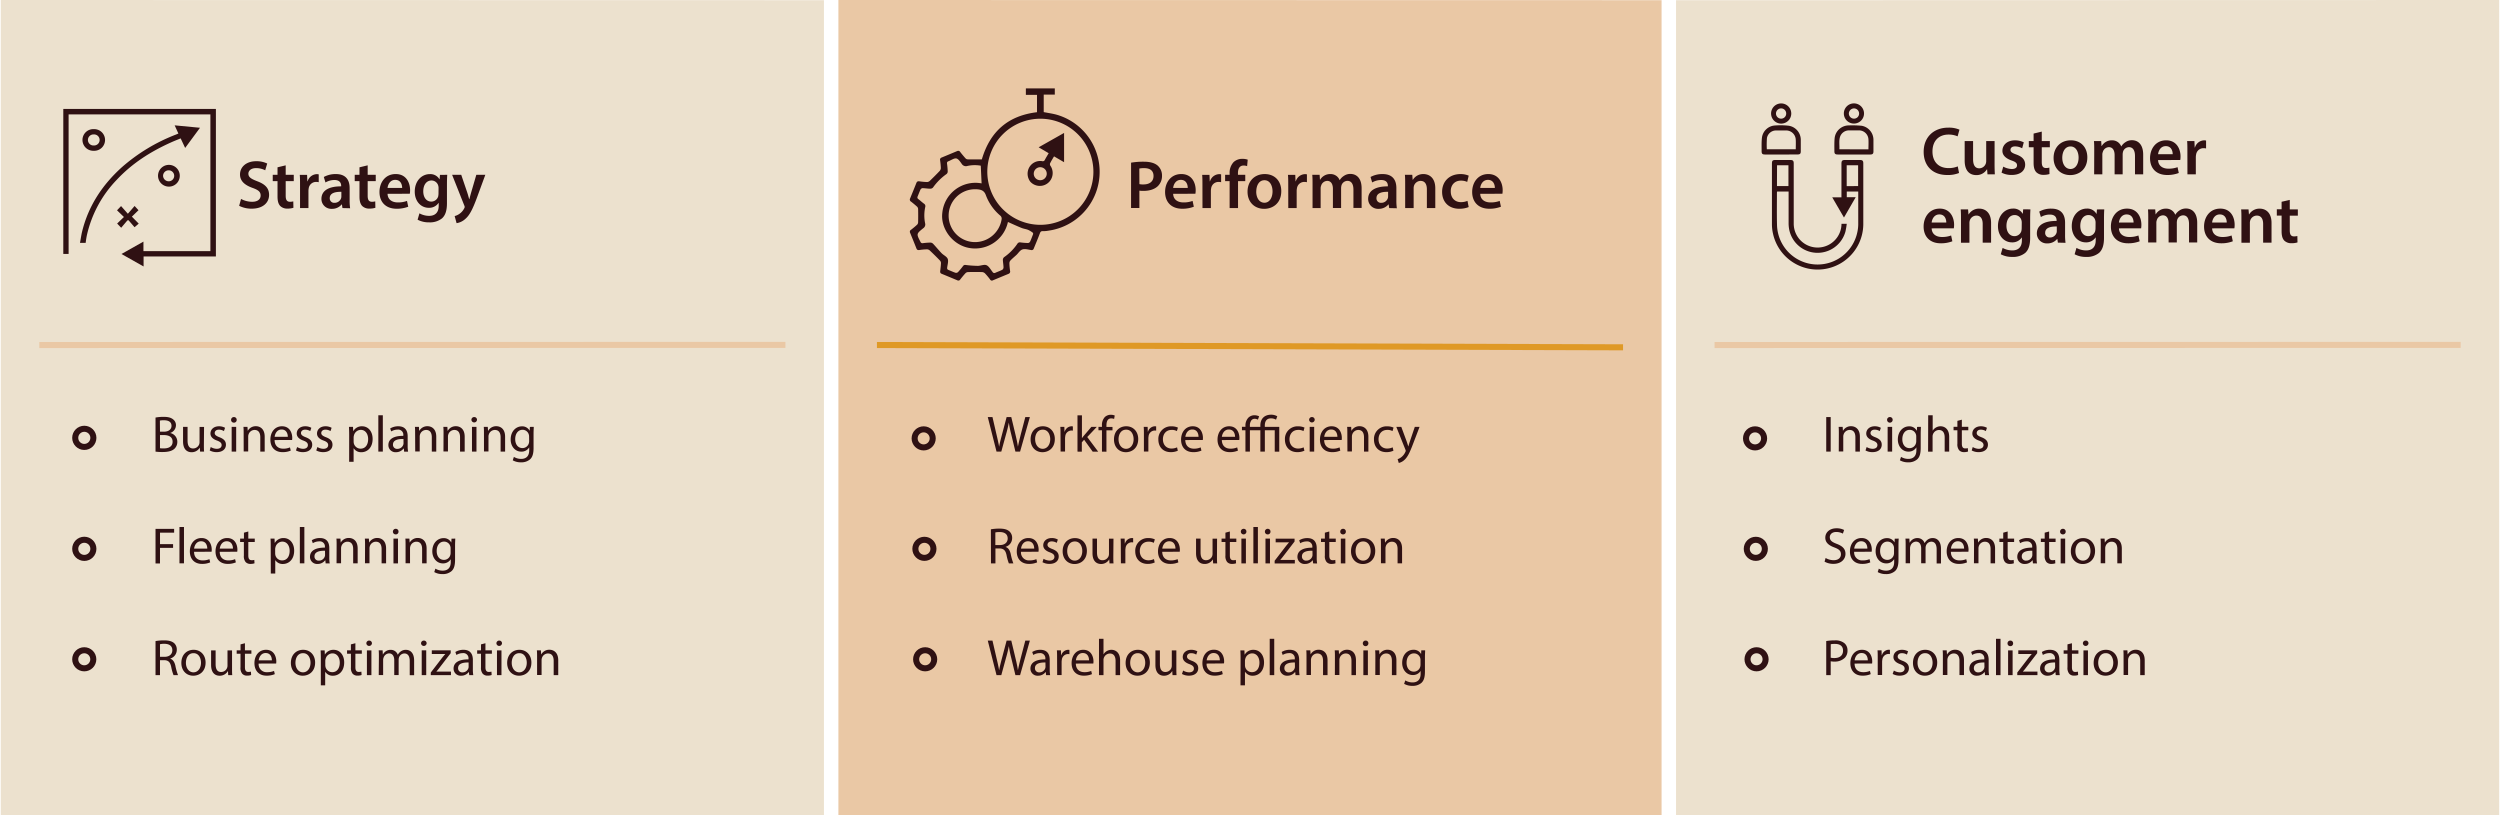 <svg id="Layer_1" data-name="Layer 1" xmlns="http://www.w3.org/2000/svg" viewBox="0 0 1239 404"><defs><style>.cls-4,.cls-6{fill:none;stroke-miterlimit:10;stroke-width:3px}.cls-3{fill:#ece1ce}.cls-4{stroke:#eac8a5}.cls-5{fill:#2f1113}.cls-6{stroke:#2f1113}</style></defs><path fill="#eac8a5" d="M415.51 0v404h407.97V.09L415.51 0z"/><path stroke="#df9926" fill="none" stroke-miterlimit="10" stroke-width="3" d="M434.61 170.99l369.77 1.14"/><path class="cls-3" d="M830.64.11v403.8h407.97V0L830.64.11z"/><path class="cls-4" d="M849.74 170.99l369.77-.06"/><path class="cls-3" d="M.38 0v404h407.97V.09L.38 0z"/><path class="cls-4" d="M19.48 170.99l369.77-.06"/><path class="cls-5" d="M119.46 98.59A11.48 11.48 0 0 0 125 100c2.68 0 4.17-1.25 4.17-3.11s-1.15-2.74-4.07-3.79c-3.75-1.35-6.15-3.35-6.15-6.63 0-3.73 3.11-6.57 8-6.57a12 12 0 0 1 5.48 1.15l-1 3.35a9.69 9.69 0 0 0-4.54-1.08c-2.64 0-3.79 1.42-3.79 2.74 0 1.76 1.32 2.57 4.37 3.76 4 1.49 5.89 3.48 5.89 6.77 0 3.65-2.78 6.83-8.67 6.83a13.49 13.49 0 0 1-6.16-1.42zM141.59 81.94v4.7h4v3.12h-4V97c0 2 .55 3 2.14 3a6.19 6.19 0 0 0 1.62-.2l.07 3.18a9.36 9.36 0 0 1-3 .4 4.8 4.8 0 0 1-3.59-1.35c-.88-1-1.29-2.44-1.29-4.6v-7.67h-2.37v-3.12h2.37v-3.72zM148.7 92c0-2.24 0-3.83-.13-5.32h3.62l.14 3.15h.13a4.91 4.91 0 0 1 4.5-3.52 4.22 4.22 0 0 1 1 .1v3.89a5.62 5.62 0 0 0-1.22-.14 3.67 3.67 0 0 0-3.74 3.15 6.94 6.94 0 0 0-.13 1.29v8.52h-4.17zM169.72 103.12l-.27-1.82h-.1a6.13 6.13 0 0 1-4.87 2.2 4.9 4.9 0 0 1-5.18-4.91c0-4.16 3.69-6.26 9.78-6.23v-.27c0-1.08-.44-2.88-3.35-2.88a8.72 8.72 0 0 0-4.43 1.22l-.82-2.71a11.93 11.93 0 0 1 6-1.45c5.28 0 6.8 3.35 6.8 6.94v6a26.23 26.23 0 0 0 .24 4zm-.54-8.05c-2.94-.07-5.75.57-5.75 3.08a2.19 2.19 0 0 0 2.37 2.37 3.39 3.39 0 0 0 3.25-2.27 3 3 0 0 0 .13-.91zM182.22 81.94v4.7h4v3.12h-4V97c0 2 .54 3 2.13 3a6.19 6.19 0 0 0 1.62-.2l.07 3.18a9.36 9.36 0 0 1-3 .4 4.8 4.8 0 0 1-3.59-1.35c-.88-1-1.29-2.44-1.29-4.6v-7.67h-2.36v-3.12h2.36v-3.72zM192.07 96.05c.1 3 2.43 4.27 5.07 4.27a12.45 12.45 0 0 0 4.57-.75l.61 2.88a15.61 15.61 0 0 1-5.75 1c-5.35 0-8.5-3.28-8.5-8.32 0-4.57 2.78-8.87 8.06-8.87s7.11 4.4 7.11 8a9.88 9.88 0 0 1-.14 1.76zm7.24-2.91c0-1.52-.64-4-3.42-4-2.57 0-3.65 2.34-3.82 4zM221.65 86.64c-.07 1.12-.14 2.47-.14 4.74v9.34c0 3.45-.71 5.92-2.43 7.48a9.52 9.52 0 0 1-6.37 2 11.67 11.67 0 0 1-5.75-1.32l.92-3.15a9.88 9.88 0 0 0 4.8 1.25c2.71 0 4.74-1.42 4.74-5v-1.42h-.07a5.57 5.57 0 0 1-4.8 2.43c-4.1 0-7-3.38-7-8 0-5.42 3.52-8.7 7.48-8.7a5.2 5.2 0 0 1 4.77 2.57h.07l.17-2.2zm-4.3 6.6a4 4 0 0 0-.13-1.11 3.46 3.46 0 0 0-3.39-2.68c-2.33 0-4.06 2-4.06 5.38 0 2.81 1.42 5.08 4 5.08a3.56 3.56 0 0 0 3.38-2.51 7.22 7.22 0 0 0 .17-1.48zM228.59 86.64l3 8.84c.34 1 .68 2.26.91 3.21h.11c.27-1 .57-2.17.88-3.25l2.57-8.8h4.46l-4.12 11.24c-2.27 6.16-3.79 8.9-5.76 10.59a8.26 8.26 0 0 1-4.36 2.13l-.95-3.52a7 7 0 0 0 2.44-1.15 7.25 7.25 0 0 0 2.26-2.6 1.67 1.67 0 0 0 .27-.75 1.77 1.77 0 0 0-.23-.81l-6-15.13zM560.56 80.62a36 36 0 0 1 6.36-.48c3.05 0 5.28.65 6.74 1.86a6.48 6.48 0 0 1 2.23 5 7 7 0 0 1-2 5.18c-1.66 1.65-4.27 2.43-7.21 2.43a11.91 11.91 0 0 1-2-.13v8.59h-4.13zm4.13 10.63a8.69 8.69 0 0 0 2 .16c3.11 0 5-1.52 5-4.19s-1.76-3.89-4.64-3.89a11.64 11.64 0 0 0-2.4.2zM581.41 96.05c.1 3 2.44 4.27 5.08 4.27a12.39 12.39 0 0 0 4.56-.75l.61 2.88a15.61 15.61 0 0 1-5.75 1c-5.35 0-8.49-3.28-8.49-8.32 0-4.57 2.77-8.87 8.05-8.87s7.11 4.4 7.11 8a9.88 9.88 0 0 1-.14 1.76zm7.24-2.91c0-1.52-.64-4-3.42-4-2.57 0-3.65 2.34-3.82 4zM595.93 92c0-2.24 0-3.83-.13-5.32h3.62l.13 3.15h.14a4.91 4.91 0 0 1 4.5-3.52 4.22 4.22 0 0 1 1 .1v3.89a5.62 5.62 0 0 0-1.22-.14 3.67 3.67 0 0 0-3.72 3.15 6.88 6.88 0 0 0-.14 1.29v8.52h-4.16zM609.4 103.12V89.76h-2.23v-3.12h2.23v-.71a7.72 7.72 0 0 1 2-5.62 6.31 6.31 0 0 1 4.3-1.59 7.92 7.92 0 0 1 2.67.41l-.3 3.21a4.85 4.85 0 0 0-1.76-.3c-2.07 0-2.78 1.73-2.78 3.76v.84h3.62v3.12h-3.58v13.36zM635 94.73c0 6.06-4.27 8.77-8.46 8.77-4.67 0-8.26-3.22-8.26-8.5s3.55-8.73 8.53-8.73 8.19 3.45 8.19 8.46zm-12.42.17c0 3.18 1.55 5.58 4.09 5.58 2.37 0 4-2.33 4-5.65 0-2.57-1.15-5.51-4-5.51s-4.06 2.84-4.06 5.58zM638.45 92c0-2.24 0-3.83-.14-5.32h3.62l.14 3.15h.14a4.91 4.91 0 0 1 4.5-3.52 4.28 4.28 0 0 1 1 .1v3.89a5.62 5.62 0 0 0-1.22-.14 3.67 3.67 0 0 0-3.72 3.15 6.88 6.88 0 0 0-.14 1.29v8.52h-4.16zM650.5 91.55c0-1.9 0-3.49-.14-4.91H654l.17 2.44h.1a5.69 5.69 0 0 1 5.08-2.81 4.76 4.76 0 0 1 4.57 3h.07a6.1 6.1 0 0 1 2-2.07 5.5 5.5 0 0 1 3.31-1c2.74 0 5.52 1.86 5.52 7.14v9.71h-4.06V94c0-2.74-1-4.37-3-4.37a3.18 3.18 0 0 0-2.91 2.2 6.13 6.13 0 0 0-.2 1.39v9.88h-4.06v-9.52c0-2.3-.91-3.93-2.84-3.93a3.25 3.25 0 0 0-3 2.37 3.57 3.57 0 0 0-.24 1.36v9.74h-4.01zM688.48 103.12l-.27-1.82h-.1a6.16 6.16 0 0 1-4.88 2.2 4.9 4.9 0 0 1-5.18-4.91c0-4.16 3.69-6.26 9.78-6.23v-.27c0-1.08-.43-2.88-3.35-2.88a8.75 8.75 0 0 0-4.43 1.22l-.81-2.71a11.93 11.93 0 0 1 6-1.45c5.27 0 6.8 3.35 6.8 6.94v6a26.23 26.23 0 0 0 .24 4zm-.54-8.05c-3-.07-5.76.57-5.76 3.08a2.19 2.19 0 0 0 2.37 2.37 3.38 3.38 0 0 0 3.25-2.27 3 3 0 0 0 .14-.91zM696.4 91.55c0-1.9 0-3.49-.13-4.91h3.65l.2 2.47h.11a5.94 5.94 0 0 1 5.24-2.84c2.88 0 5.86 1.86 5.86 7.07v9.78h-4.17v-9.3c0-2.37-.88-4.17-3.14-4.17a3.5 3.5 0 0 0-3.25 2.44 4.1 4.1 0 0 0-.17 1.35v9.68h-4.2zM727.88 102.62a12.2 12.2 0 0 1-4.67.84c-5.14 0-8.5-3.28-8.5-8.39 0-4.94 3.39-8.8 9.18-8.8a10.33 10.33 0 0 1 4 .78l-.74 3.11a7.43 7.43 0 0 0-3.15-.64c-3.18 0-5.07 2.33-5 5.35 0 3.38 2.2 5.31 5 5.31a8.08 8.08 0 0 0 3.28-.64zM733.6 96.05c.1 3 2.44 4.27 5.08 4.27a12.45 12.45 0 0 0 4.57-.75l.61 2.88a15.67 15.67 0 0 1-5.76 1c-5.34 0-8.49-3.28-8.49-8.32 0-4.57 2.77-8.87 8-8.87s7.11 4.4 7.11 8a11.21 11.21 0 0 1-.13 1.76zm7.25-2.91c0-1.52-.65-4-3.42-4-2.57 0-3.66 2.34-3.83 4zM970.9 85.73a14.52 14.52 0 0 1-5.88 1c-7.25 0-11.65-4.53-11.65-11.47 0-7.52 5.22-12 12.19-12a13.1 13.1 0 0 1 5.55 1l-.92 3.31a11.12 11.12 0 0 0-4.46-.88c-4.64 0-8 2.91-8 8.4 0 5 2.94 8.22 8 8.22a11.67 11.67 0 0 0 4.54-.85zM988.51 81.46c0 2 .07 3.59.13 4.94H985l-.2-2.5h-.07a6 6 0 0 1-5.28 2.88c-3 0-5.76-1.8-5.76-7.18v-9.68h4.17v9c0 2.74.88 4.5 3.08 4.5a3.51 3.51 0 0 0 3.18-2.23 3.9 3.9 0 0 0 .24-1.29v-10h4.16zM992.81 82.58a9.36 9.36 0 0 0 4.19 1.18c1.83 0 2.64-.74 2.64-1.82s-.68-1.7-2.71-2.41c-3.21-1.11-4.57-2.87-4.53-4.8 0-2.91 2.4-5.18 6.23-5.18a9.66 9.66 0 0 1 4.36 1l-.81 2.94a7.48 7.48 0 0 0-3.49-.94c-1.49 0-2.3.71-2.3 1.72s.78 1.56 2.88 2.3c3 1.09 4.36 2.61 4.4 5 0 3-2.34 5.14-6.7 5.14a10.6 10.6 0 0 1-5-1.15zM1011.9 65.22v4.7h4V73h-4v7.27c0 2 .54 3 2.13 3a5.8 5.8 0 0 0 1.63-.21l.06 3.19a9.31 9.31 0 0 1-3 .4 4.81 4.81 0 0 1-3.58-1.35c-.88-1-1.29-2.44-1.29-4.6V73h-2.37v-3.08h2.37V66.2zM1034.48 78c0 6.06-4.27 8.77-8.46 8.77-4.67 0-8.26-3.22-8.26-8.5s3.55-8.73 8.53-8.73 8.19 3.46 8.19 8.46zm-12.42.17c0 3.18 1.55 5.58 4.09 5.58 2.37 0 4-2.33 4-5.65 0-2.57-1.15-5.52-4-5.52s-4.09 2.86-4.09 5.6zM1037.9 74.83c0-1.9 0-3.49-.14-4.91h3.59l.17 2.44h.1a5.69 5.69 0 0 1 5.08-2.81 4.75 4.75 0 0 1 4.57 3h.06a6.28 6.28 0 0 1 2-2.06 5.5 5.5 0 0 1 3.31-1c2.74 0 5.52 1.86 5.52 7.14v9.77h-4.06v-9.1c0-2.74-1-4.37-3-4.37a3.18 3.18 0 0 0-2.91 2.2 6.13 6.13 0 0 0-.2 1.39v9.88H1048v-9.54c0-2.3-.92-3.93-2.84-3.93a3.25 3.25 0 0 0-3 2.37 3.57 3.57 0 0 0-.24 1.36v9.74h-4.06zM1069.55 79.33c.1 3 2.44 4.26 5.08 4.26a12.54 12.54 0 0 0 4.57-.74l.6 2.88a15.61 15.61 0 0 1-5.75 1c-5.35 0-8.49-3.28-8.49-8.32 0-4.57 2.77-8.87 8-8.87s7.11 4.4 7.11 8a9.88 9.88 0 0 1-.14 1.76zm7.24-2.91c0-1.52-.64-4-3.42-4-2.57 0-3.65 2.34-3.82 4zM1084.07 75.23c0-2.23 0-3.82-.13-5.31h3.62l.13 3.15h.14a4.91 4.91 0 0 1 4.5-3.52 4.22 4.22 0 0 1 1 .1v3.93a5.62 5.62 0 0 0-1.22-.14 3.67 3.67 0 0 0-3.72 3.15 6.88 6.88 0 0 0-.14 1.29v8.52h-4.16zM957.33 113.18c.1 3 2.44 4.27 5.08 4.27a12.45 12.45 0 0 0 4.57-.75l.61 2.88a15.67 15.67 0 0 1-5.76 1c-5.34 0-8.49-3.28-8.49-8.32 0-4.57 2.78-8.87 8-8.87s7.11 4.4 7.11 8a11.21 11.21 0 0 1-.13 1.76zm7.25-2.91c0-1.52-.65-4-3.42-4-2.57 0-3.66 2.34-3.83 4zM971.86 108.68c0-1.89 0-3.49-.14-4.91h3.66l.2 2.47h.1a6 6 0 0 1 5.25-2.84c2.87 0 5.85 1.86 5.85 7.07v9.78h-4.16V111c0-2.37-.88-4.16-3.15-4.16a3.49 3.49 0 0 0-3.25 2.43 4.41 4.41 0 0 0-.17 1.36v9.67h-4.19zM1006.28 103.77c-.07 1.12-.14 2.47-.14 4.74v9.34c0 3.45-.71 5.92-2.43 7.48a9.52 9.52 0 0 1-6.37 2 11.67 11.67 0 0 1-5.75-1.32l.91-3.15a10 10 0 0 0 4.81 1.25c2.71 0 4.74-1.42 4.74-5v-1.42h-.05a5.58 5.58 0 0 1-4.81 2.43c-4.09 0-7-3.38-7-8.05 0-5.42 3.52-8.7 7.48-8.7a5.2 5.2 0 0 1 4.77 2.57h.07l.17-2.2zm-4.3 6.6a4 4 0 0 0-.13-1.11 3.46 3.46 0 0 0-3.39-2.68c-2.33 0-4.06 2-4.06 5.38 0 2.81 1.42 5.08 4 5.08a3.56 3.56 0 0 0 3.38-2.5 7.31 7.31 0 0 0 .17-1.49zM1019.89 120.25l-.27-1.82h-.1a6.16 6.16 0 0 1-4.88 2.2 4.9 4.9 0 0 1-5.18-4.91c0-4.16 3.69-6.26 9.79-6.23v-.27c0-1.08-.44-2.88-3.36-2.88a8.75 8.75 0 0 0-4.43 1.22l-.81-2.7a11.81 11.81 0 0 1 6-1.46c5.27 0 6.8 3.35 6.8 6.94v6a27.78 27.78 0 0 0 .23 4zm-.54-8c-3-.07-5.76.58-5.76 3.08a2.19 2.19 0 0 0 2.37 2.37 3.36 3.36 0 0 0 3.25-2.27 3 3 0 0 0 .14-.91zM1042.87 103.77c-.07 1.12-.13 2.47-.13 4.74v9.34c0 3.45-.71 5.92-2.44 7.48a9.49 9.49 0 0 1-6.36 2 11.71 11.71 0 0 1-5.76-1.32l.92-3.15a9.94 9.94 0 0 0 4.8 1.25c2.71 0 4.74-1.42 4.74-5v-1.42h-.07a5.56 5.56 0 0 1-4.8 2.43c-4.1 0-7-3.38-7-8.05 0-5.42 3.52-8.7 7.48-8.7A5.17 5.17 0 0 1 1039 106h.07l.17-2.2zm-4.3 6.6a4 4 0 0 0-.13-1.11 3.46 3.46 0 0 0-3.39-2.68c-2.33 0-4.06 2-4.06 5.38 0 2.81 1.42 5.08 4 5.08a3.55 3.55 0 0 0 3.38-2.5 6.67 6.67 0 0 0 .17-1.49zM1050.15 113.18c.1 3 2.44 4.27 5.08 4.27a12.45 12.45 0 0 0 4.57-.75l.61 2.88a15.67 15.67 0 0 1-5.76 1c-5.34 0-8.49-3.28-8.49-8.32 0-4.57 2.77-8.87 8-8.87s7.11 4.4 7.11 8a11.21 11.21 0 0 1-.13 1.76zm7.25-2.91c0-1.52-.65-4-3.42-4-2.58 0-3.66 2.34-3.83 4zM1064.67 108.68c0-1.89 0-3.49-.13-4.91h3.59l.17 2.44h.1a5.69 5.69 0 0 1 5.07-2.81 4.75 4.75 0 0 1 4.57 3h.07a6.29 6.29 0 0 1 2-2.07 5.53 5.53 0 0 1 3.32-1c2.74 0 5.51 1.86 5.51 7.14v9.71h-4.06v-9.1c0-2.74-.94-4.36-2.94-4.36a3.17 3.17 0 0 0-2.91 2.19 6.13 6.13 0 0 0-.2 1.39v9.88h-4.07v-9.54c0-2.3-.91-3.92-2.84-3.92a3.25 3.25 0 0 0-3 2.36 3.57 3.57 0 0 0-.23 1.36v9.74h-4.07zM1096.33 113.18c.1 3 2.43 4.27 5.07 4.27a12.45 12.45 0 0 0 4.57-.75l.61 2.88a15.61 15.61 0 0 1-5.75 1c-5.35 0-8.5-3.28-8.5-8.32 0-4.57 2.78-8.87 8.06-8.87s7.1 4.4 7.1 8a10.09 10.09 0 0 1-.13 1.76zm7.24-2.91c0-1.52-.65-4-3.42-4-2.57 0-3.66 2.34-3.82 4zM1110.85 108.68c0-1.89 0-3.49-.14-4.91h3.66l.2 2.47h.1a6 6 0 0 1 5.25-2.84c2.87 0 5.85 1.86 5.85 7.07v9.78h-4.16V111c0-2.37-.88-4.16-3.15-4.16a3.49 3.49 0 0 0-3.25 2.43 4.41 4.41 0 0 0-.17 1.36v9.67h-4.19zM1134.81 99.07v4.7h4v3.12h-4v7.27c0 2 .54 3 2.14 3a6.19 6.19 0 0 0 1.62-.2l.07 3.18a9.36 9.36 0 0 1-3 .4 4.8 4.8 0 0 1-3.59-1.35c-.88-.95-1.29-2.44-1.29-4.6v-7.75h-2.37v-3.12h2.37V100zM77.08 206.94a21.8 21.8 0 0 1 4-.35c2.21 0 3.63.38 4.7 1.24a3.59 3.59 0 0 1 1.42 3 4.07 4.07 0 0 1-2.89 3.76 4.42 4.42 0 0 1 3.57 4.41 4.62 4.62 0 0 1-1.45 3.43c-1.19 1.09-3.12 1.6-5.92 1.6a26.35 26.35 0 0 1-3.43-.2zm2.21 7h2c2.34 0 3.71-1.22 3.71-2.87 0-2-1.53-2.79-3.76-2.79a10.08 10.08 0 0 0-2 .15zm0 8.2a11.51 11.51 0 0 0 1.86.1c2.28 0 4.39-.83 4.39-3.32s-2-3.3-4.42-3.3h-1.83zM101.05 220.48c0 1.27 0 2.38.1 3.35h-2l-.12-2a4.64 4.64 0 0 1-4.07 2.29c-1.93 0-4.24-1.07-4.24-5.39v-7.18h2.24v6.8c0 2.34.71 3.91 2.74 3.91a3.24 3.24 0 0 0 3-2 3.4 3.4 0 0 0 .2-1.14v-7.54h2.23zM104.45 221.54a5.88 5.88 0 0 0 3 .89c1.62 0 2.39-.81 2.39-1.83s-.64-1.65-2.29-2.26c-2.21-.78-3.25-2-3.25-3.47 0-2 1.6-3.61 4.24-3.61a6.16 6.16 0 0 1 3 .76l-.56 1.63a4.72 4.72 0 0 0-2.51-.71c-1.32 0-2.06.76-2.06 1.67s.74 1.47 2.34 2.08c2.13.82 3.22 1.88 3.22 3.71 0 2.16-1.67 3.68-4.59 3.68a7 7 0 0 1-3.45-.84zM117.3 208.09a1.31 1.31 0 0 1-1.42 1.37 1.33 1.33 0 0 1-1.35-1.37 1.37 1.37 0 0 1 1.4-1.4 1.33 1.33 0 0 1 1.37 1.4zm-2.49 15.74v-12.29h2.24v12.29zM120.75 214.87c0-1.27 0-2.32-.1-3.33h2l.13 2a4.51 4.51 0 0 1 4.06-2.31c1.7 0 4.34 1 4.34 5.23v7.34H129v-7.09c0-2-.74-3.63-2.84-3.63a3.17 3.17 0 0 0-3 2.29 3.26 3.26 0 0 0-.15 1v7.39h-2.24zM136.09 218.09c0 3 2 4.27 4.21 4.27a8 8 0 0 0 3.41-.64l.38 1.6a9.93 9.93 0 0 1-4.09.76c-3.79 0-6-2.49-6-6.19s2.18-6.63 5.76-6.63c4 0 5.08 3.53 5.08 5.79a7.43 7.43 0 0 1-.08 1zm6.55-1.6c0-1.42-.59-3.63-3.1-3.63-2.26 0-3.25 2.08-3.43 3.63zM147.26 221.54a5.87 5.87 0 0 0 2.94.89c1.63 0 2.39-.81 2.39-1.83s-.63-1.65-2.28-2.26c-2.21-.78-3.25-2-3.25-3.47 0-2 1.6-3.61 4.24-3.61a6.22 6.22 0 0 1 3 .76l-.56 1.63a4.72 4.72 0 0 0-2.51-.71c-1.33 0-2.06.76-2.06 1.67s.73 1.47 2.33 2.08c2.14.82 3.23 1.88 3.23 3.71 0 2.16-1.68 3.68-4.6 3.68a7 7 0 0 1-3.45-.84zM157.31 221.54a5.88 5.88 0 0 0 2.95.89c1.62 0 2.38-.81 2.38-1.83s-.63-1.65-2.28-2.26c-2.21-.78-3.25-2-3.25-3.47 0-2 1.6-3.61 4.24-3.61a6.19 6.19 0 0 1 3 .76l-.56 1.63a4.72 4.72 0 0 0-2.51-.71c-1.32 0-2.06.76-2.06 1.67s.74 1.47 2.34 2.08c2.13.82 3.22 1.88 3.22 3.71 0 2.16-1.67 3.68-4.59 3.68a7 7 0 0 1-3.46-.84zM173.05 215.55c0-1.57-.05-2.84-.1-4h2l.1 2.11h.05a4.83 4.83 0 0 1 4.37-2.39c3 0 5.2 2.51 5.2 6.25 0 4.41-2.69 6.6-5.58 6.6a4.32 4.32 0 0 1-3.79-1.93h-.05v6.68h-2.21zm2.21 3.28a5.07 5.07 0 0 0 .1.91 3.46 3.46 0 0 0 3.35 2.62c2.37 0 3.74-1.93 3.74-4.75 0-2.47-1.3-4.57-3.66-4.57a3.58 3.58 0 0 0-3.38 2.76 3.93 3.93 0 0 0-.15.92zM187.5 205.8h2.23v18h-2.23zM200.29 223.83l-.17-1.55H200a4.61 4.61 0 0 1-3.76 1.83 3.5 3.5 0 0 1-3.76-3.53c0-3 2.65-4.6 7.39-4.57v-.26a2.53 2.53 0 0 0-2.79-2.84 6.2 6.2 0 0 0-3.2.91l-.51-1.47a7.65 7.65 0 0 1 4-1.09c3.76 0 4.67 2.56 4.67 5v4.59a16.55 16.55 0 0 0 .21 3zm-.33-6.27c-2.43-.05-5.2.38-5.2 2.76a2 2 0 0 0 2.11 2.14 3.06 3.06 0 0 0 3-2.06 2.52 2.52 0 0 0 .12-.71zM205.73 214.87c0-1.27 0-2.32-.1-3.33h2l.12 2h.05a4.52 4.52 0 0 1 4.07-2.31c1.7 0 4.34 1 4.34 5.23v7.34H214v-7.09c0-2-.73-3.63-2.84-3.63a3.18 3.18 0 0 0-3 2.29 3.26 3.26 0 0 0-.15 1v7.39h-2.23zM219.82 214.87c0-1.27 0-2.32-.1-3.33h2l.12 2h.05a4.53 4.53 0 0 1 4.07-2.31c1.7 0 4.34 1 4.34 5.23v7.34H228v-7.09c0-2-.73-3.63-2.84-3.63a3.18 3.18 0 0 0-3 2.29 3.26 3.26 0 0 0-.15 1v7.39h-2.23zM236.4 208.09a1.39 1.39 0 0 1-2.77 0 1.36 1.36 0 0 1 1.4-1.4 1.33 1.33 0 0 1 1.37 1.4zm-2.49 15.74v-12.29h2.23v12.29zM239.85 214.87c0-1.27 0-2.32-.1-3.33h2l.12 2h.06a4.5 4.5 0 0 1 4.06-2.31c1.7 0 4.34 1 4.34 5.23v7.34h-2.23v-7.09c0-2-.74-3.63-2.85-3.63a3.17 3.17 0 0 0-3 2.29 3 3 0 0 0-.16 1v7.39h-2.23zM264.53 211.54c0 .89-.1 1.88-.1 3.38v7.13c0 2.82-.56 4.55-1.76 5.61a6.49 6.49 0 0 1-4.46 1.47 7.92 7.92 0 0 1-4.09-1l.56-1.7a6.89 6.89 0 0 0 3.6 1c2.29 0 4-1.19 4-4.29v-1.37h-.05a4.38 4.38 0 0 1-3.91 2.06c-3 0-5.23-2.59-5.23-6 0-4.17 2.72-6.53 5.54-6.53a4.09 4.09 0 0 1 3.83 2.13h.05l.1-1.85zm-2.31 4.85a3.28 3.28 0 0 0-.13-1A3.23 3.23 0 0 0 259 213c-2.14 0-3.66 1.8-3.66 4.65 0 2.41 1.22 4.42 3.63 4.42a3.27 3.27 0 0 0 3.1-2.29 3.78 3.78 0 0 0 .18-1.19zM77.08 262.1h9.22v1.9h-7v5.68h6.48v1.83h-6.49v7.75h-2.21zM88.94 261.19h2.24v18h-2.24zM96.18 273.48c0 3 2 4.26 4.21 4.26a8.14 8.14 0 0 0 3.4-.63l.38 1.6a10 10 0 0 1-4.08.76c-3.79 0-6-2.49-6-6.19s2.19-6.63 5.77-6.63c4 0 5.08 3.53 5.08 5.79a9.62 9.62 0 0 1-.08 1zm6.55-1.6c0-1.42-.59-3.63-3.1-3.63-2.26 0-3.25 2.08-3.43 3.63zM108.9 273.48c0 3 2 4.26 4.21 4.26a8.14 8.14 0 0 0 3.4-.63l.38 1.6a10 10 0 0 1-4.08.76c-3.79 0-6-2.49-6-6.19s2.19-6.63 5.77-6.63c4 0 5.08 3.53 5.08 5.79a9.62 9.62 0 0 1-.08 1zm6.55-1.6c0-1.42-.59-3.63-3.1-3.63-2.26 0-3.25 2.08-3.43 3.63zM123.06 263.4v3.53h3.2v1.7h-3.2v6.63c0 1.52.44 2.38 1.68 2.38a4.81 4.81 0 0 0 1.29-.15l.11 1.68a5.71 5.71 0 0 1-2 .3 3.11 3.11 0 0 1-2.42-.94 4.57 4.57 0 0 1-.86-3.2v-6.7H119v-1.7h1.9V264zM134.16 270.94c0-1.57 0-2.84-.1-4h2l.1 2.11h.05a4.85 4.85 0 0 1 4.37-2.39c3 0 5.21 2.51 5.21 6.24 0 4.42-2.7 6.61-5.59 6.61a4.3 4.3 0 0 1-3.78-1.93v6.67h-2.21zm2.21 3.27a5.18 5.18 0 0 0 .1.92 3.43 3.43 0 0 0 3.35 2.61c2.36 0 3.73-1.93 3.73-4.74 0-2.47-1.29-4.57-3.65-4.57a3.56 3.56 0 0 0-3.38 2.76 3.47 3.47 0 0 0-.15.92zM148.6 261.19h2.24v18h-2.24zM161.4 279.22l-.18-1.55h-.08a4.57 4.57 0 0 1-3.75 1.83 3.51 3.51 0 0 1-3.76-3.53c0-3 2.64-4.6 7.39-4.57v-.26a2.54 2.54 0 0 0-2.8-2.84 6.07 6.07 0 0 0-3.19.91l-.51-1.47a7.61 7.61 0 0 1 4-1.09c3.76 0 4.68 2.56 4.68 5v4.59a17.62 17.62 0 0 0 .2 3zm-.33-6.27c-2.44-.06-5.21.38-5.21 2.76a2 2 0 0 0 2.11 2.14 3.05 3.05 0 0 0 3-2.06 2.22 2.22 0 0 0 .13-.71zM166.83 270.25c0-1.27 0-2.31-.1-3.32h2l.13 2a4.51 4.51 0 0 1 4.06-2.31c1.7 0 4.34 1 4.34 5.23v7.34h-2.23v-7.09c0-2-.74-3.63-2.85-3.63a3.17 3.17 0 0 0-3 2.29 3.26 3.26 0 0 0-.15 1v7.39h-2.24zM180.92 270.25c0-1.27 0-2.31-.1-3.32h2l.13 2a4.51 4.51 0 0 1 4.06-2.31c1.7 0 4.34 1 4.34 5.23v7.34h-2.23v-7.09c0-2-.74-3.63-2.85-3.63a3.17 3.17 0 0 0-3 2.29 3.26 3.26 0 0 0-.15 1v7.39h-2.24zM197.5 263.47a1.32 1.32 0 0 1-1.42 1.38 1.33 1.33 0 0 1-1.35-1.38 1.36 1.36 0 0 1 1.4-1.39 1.32 1.32 0 0 1 1.37 1.39zm-2.5 15.75v-12.29h2.24v12.29zM201 270.25c0-1.27 0-2.31-.1-3.32h2l.13 2a4.51 4.51 0 0 1 4.06-2.31c1.7 0 4.34 1 4.34 5.23v7.34h-2.23v-7.09c0-2-.74-3.63-2.84-3.63a3.17 3.17 0 0 0-3 2.29 3.26 3.26 0 0 0-.15 1v7.39H201zM225.63 266.93c0 .89-.1 1.88-.1 3.37v7.14c0 2.82-.56 4.54-1.75 5.61a6.51 6.51 0 0 1-4.47 1.47 8 8 0 0 1-4.09-1l.56-1.7a7 7 0 0 0 3.61 1c2.28 0 4-1.19 4-4.29v-1.37a4.4 4.4 0 0 1-3.91 2.06c-3 0-5.23-2.59-5.23-6 0-4.16 2.71-6.52 5.53-6.52a4.09 4.09 0 0 1 3.83 2.13h.06l.1-1.85zm-2.31 4.85a3 3 0 0 0-.13-1 3.21 3.21 0 0 0-3.12-2.36c-2.13 0-3.65 1.8-3.65 4.65 0 2.41 1.21 4.41 3.63 4.41a3.25 3.25 0 0 0 3.09-2.28 3.78 3.78 0 0 0 .18-1.19zM77.08 317.72a23 23 0 0 1 4.25-.35c2.36 0 3.88.43 5 1.39a4.27 4.27 0 0 1 1.29 3.24 4.5 4.5 0 0 1-3.22 4.37v.08c1.32.45 2.1 1.67 2.51 3.45a28.18 28.18 0 0 0 1.32 4.7H86a22.87 22.87 0 0 1-1.15-4.09c-.5-2.36-1.42-3.25-3.42-3.33h-2.14v7.42h-2.21zm2.21 7.8h2.26c2.37 0 3.86-1.3 3.86-3.25 0-2.21-1.6-3.18-3.93-3.2a9.3 9.3 0 0 0-2.19.2zM101.89 328.36c0 4.54-3.15 6.52-6.12 6.52-3.32 0-5.89-2.43-5.89-6.32 0-4.11 2.69-6.52 6.09-6.52s5.92 2.56 5.92 6.32zm-9.75.13c0 2.69 1.55 4.72 3.73 4.72s3.74-2 3.74-4.77c0-2.09-1-4.73-3.69-4.73s-3.78 2.44-3.78 4.78zM115 331.25c0 1.27 0 2.39.1 3.36h-2l-.12-2h-.06a4.6 4.6 0 0 1-4.06 2.28c-1.93 0-4.24-1.06-4.24-5.38v-7.18h2.24v6.8c0 2.34.71 3.91 2.74 3.91a3.16 3.16 0 0 0 3.15-3.17v-7.54H115zM121.39 318.79v3.53h3.2V324h-3.2v6.62c0 1.53.43 2.39 1.67 2.39a4.84 4.84 0 0 0 1.3-.15l.1 1.67a5.41 5.41 0 0 1-2 .31 3.09 3.09 0 0 1-2.41-.94 4.53 4.53 0 0 1-.86-3.2V324h-1.89v-1.7h1.91v-2.95zM128.19 328.87a3.93 3.93 0 0 0 4.22 4.26 8.17 8.17 0 0 0 3.4-.63l.38 1.6a10.06 10.06 0 0 1-4.09.76c-3.78 0-6-2.49-6-6.2s2.18-6.62 5.76-6.62c4 0 5.08 3.53 5.08 5.79a10.18 10.18 0 0 1-.07 1zm6.55-1.6c0-1.42-.58-3.63-3.09-3.63-2.26 0-3.25 2.08-3.43 3.63zM156.17 328.36c0 4.54-3.15 6.52-6.12 6.52-3.32 0-5.89-2.43-5.89-6.32 0-4.11 2.69-6.52 6.09-6.52s5.92 2.56 5.92 6.32zm-9.75.13c0 2.69 1.55 4.72 3.73 4.72s3.74-2 3.74-4.77c0-2.09-1-4.73-3.69-4.73s-3.78 2.44-3.78 4.78zM159 326.33c0-1.58-.05-2.85-.1-4h2l.1 2.1a4.86 4.86 0 0 1 4.37-2.38c3 0 5.21 2.51 5.21 6.24 0 4.42-2.69 6.6-5.59 6.6a4.31 4.31 0 0 1-3.78-1.92h-.05v6.67H159zm2.21 3.27a5.18 5.18 0 0 0 .1.92 3.44 3.44 0 0 0 3.35 2.61c2.36 0 3.73-1.93 3.73-4.75 0-2.46-1.29-4.57-3.65-4.57a3.57 3.57 0 0 0-3.38 2.77 3.47 3.47 0 0 0-.15.92zM176.13 318.79v3.53h3.19V324h-3.19v6.62c0 1.53.43 2.39 1.67 2.39a4.9 4.9 0 0 0 1.3-.15l.1 1.67a5.41 5.41 0 0 1-2 .31 3.12 3.12 0 0 1-2.42-.94 4.57 4.57 0 0 1-.86-3.2V324H172v-1.7h1.9v-2.95zM184.33 318.86a1.39 1.39 0 0 1-2.77 0 1.36 1.36 0 0 1 1.39-1.39 1.33 1.33 0 0 1 1.38 1.39zm-2.49 15.75v-12.29h2.23v12.29zM187.78 325.64c0-1.27 0-2.31-.1-3.32h1.95l.1 2h.08a4.23 4.23 0 0 1 3.86-2.26 3.64 3.64 0 0 1 3.48 2.46 5 5 0 0 1 1.37-1.6 4.18 4.18 0 0 1 2.72-.86c1.62 0 4 1.06 4 5.33v7.24h-2.18v-7c0-2.36-.86-3.78-2.67-3.78a2.88 2.88 0 0 0-2.64 2 3.68 3.68 0 0 0-.18 1.11v7.6h-2.18v-7.37c0-1.95-.86-3.37-2.56-3.37a3 3 0 0 0-2.77 2.23 3 3 0 0 0-.18 1.09v7.42h-2.18zM211.44 318.86a1.39 1.39 0 0 1-2.77 0 1.36 1.36 0 0 1 1.4-1.39 1.32 1.32 0 0 1 1.37 1.39zM209 334.61v-12.29h2.24v12.29zM213.5 333.31l5.56-7.24c.53-.66 1-1.24 1.6-1.9v-.05H214v-1.8h9.37v1.39l-5.49 7.14c-.51.68-1 1.29-1.57 1.93v.05h7.18v1.78h-10zM232.56 334.61l-.18-1.55h-.07a4.6 4.6 0 0 1-3.76 1.82 3.5 3.5 0 0 1-3.76-3.52c0-3 2.64-4.6 7.39-4.57v-.26a2.53 2.53 0 0 0-2.79-2.84 6.11 6.11 0 0 0-3.2.91l-.51-1.47a7.65 7.65 0 0 1 4-1.09c3.76 0 4.67 2.56 4.67 5v4.6a17.62 17.62 0 0 0 .2 2.95zm-.33-6.28c-2.44-.05-5.2.38-5.2 2.77a2 2 0 0 0 2.1 2.13 3.07 3.07 0 0 0 3-2.05 2.52 2.52 0 0 0 .12-.71zM240.58 318.79v3.53h3.2V324h-3.2v6.62c0 1.53.44 2.39 1.68 2.39a4.9 4.9 0 0 0 1.3-.15l.1 1.67a5.41 5.41 0 0 1-2 .31 3.12 3.12 0 0 1-2.42-.94 4.57 4.57 0 0 1-.86-3.2V324h-1.9v-1.7h1.9v-2.95zM248.79 318.86a1.39 1.39 0 0 1-2.77 0 1.36 1.36 0 0 1 1.39-1.39 1.33 1.33 0 0 1 1.38 1.39zm-2.49 15.75v-12.29h2.23v12.29zM263.36 328.36c0 4.54-3.15 6.52-6.12 6.52-3.33 0-5.89-2.43-5.89-6.32 0-4.11 2.69-6.52 6.09-6.52s5.92 2.56 5.92 6.32zm-9.75.13c0 2.69 1.55 4.72 3.73 4.72s3.73-2 3.73-4.77c0-2.09-1-4.73-3.68-4.73s-3.78 2.44-3.78 4.78zM266.18 325.64c0-1.27 0-2.31-.11-3.32h2l.13 2h.05a4.51 4.51 0 0 1 4.06-2.31c1.71 0 4.35 1 4.35 5.23v7.34h-2.26v-7.09c0-2-.73-3.63-2.84-3.63a3.18 3.18 0 0 0-3 2.29 3.26 3.26 0 0 0-.15 1v7.39h-2.23z"/><circle class="cls-6" cx="41.78" cy="217" r="4.5"/><circle class="cls-6" cx="41.78" cy="272" r="4.5"/><circle class="cls-6" cx="41.76" cy="326.74" r="4.48"/><path class="cls-5" d="M493.88 223.83l-4.34-17.12h2.33l2 8.66c.51 2.14 1 4.27 1.27 5.92h.05c.28-1.7.82-3.73 1.4-5.94l2.29-8.64h2.31l2.08 8.69c.48 2 .94 4.06 1.19 5.86h.05c.36-1.88.84-3.78 1.37-5.91l2.26-8.64h2.26l-4.85 17.12h-2.31l-2.16-8.91a52.7 52.7 0 0 1-1.11-5.59h.03a56.34 56.34 0 0 1-1.32 5.59l-2.44 8.91zM522.77 217.58c0 4.55-3.15 6.53-6.12 6.53-3.32 0-5.89-2.44-5.89-6.32 0-4.12 2.69-6.53 6.09-6.53s5.92 2.56 5.92 6.32zm-9.75.13c0 2.69 1.55 4.72 3.73 4.72s3.74-2 3.74-4.77c0-2.08-1-4.72-3.69-4.72s-3.8 2.43-3.8 4.77zM525.59 215.37c0-1.44 0-2.69-.1-3.83h2l.08 2.41h.1a3.68 3.68 0 0 1 3.4-2.69 2.49 2.49 0 0 1 .64.08v2.1a3.49 3.49 0 0 0-.77-.07 3.13 3.13 0 0 0-3 2.87 6.33 6.33 0 0 0-.1 1v6.55h-2.21zM536.2 217.18c.31-.44.74-1 1.09-1.4l3.61-4.24h2.69l-4.75 5.05 5.41 7.24h-2.72l-4.24-5.89-1.14 1.27v4.62H534v-18h2.21zM546.13 223.83v-10.59h-1.73v-1.7h1.73V211a5.81 5.81 0 0 1 1.42-4.3 4.27 4.27 0 0 1 3-1.14 5.14 5.14 0 0 1 1.91.36l-.31 1.72a3.34 3.34 0 0 0-1.42-.28c-1.9 0-2.38 1.68-2.38 3.56v.66h3v1.7h-3v10.59zM564.1 217.58c0 4.55-3.14 6.53-6.12 6.53-3.32 0-5.89-2.44-5.89-6.32 0-4.12 2.7-6.53 6.1-6.53s5.91 2.56 5.91 6.32zm-9.75.13c0 2.69 1.55 4.72 3.74 4.72s3.73-2 3.73-4.77c0-2.08-1-4.72-3.68-4.72s-3.79 2.43-3.79 4.77zM566.92 215.37c0-1.44 0-2.69-.1-3.83h1.95l.08 2.41h.1a3.69 3.69 0 0 1 3.4-2.69 2.43 2.43 0 0 1 .64.08v2.1a3.45 3.45 0 0 0-.76-.07 3.13 3.13 0 0 0-3 2.87 6.33 6.33 0 0 0-.1 1v6.55h-2.21zM583.73 223.37a8.18 8.18 0 0 1-3.53.71c-3.71 0-6.12-2.51-6.12-6.27a6.24 6.24 0 0 1 6.6-6.52 7.57 7.57 0 0 1 3.1.63l-.51 1.73a5.1 5.1 0 0 0-2.59-.59c-2.82 0-4.34 2.08-4.34 4.65 0 2.84 1.83 4.59 4.27 4.59a6.51 6.51 0 0 0 2.74-.6zM587.43 218.09c.06 3 2 4.27 4.22 4.27a8 8 0 0 0 3.4-.64l.38 1.6a9.85 9.85 0 0 1-4.09.76c-3.78 0-6-2.49-6-6.19s2.19-6.63 5.77-6.63c4 0 5.07 3.53 5.07 5.79a10 10 0 0 1-.07 1zm6.56-1.6c0-1.42-.59-3.63-3.1-3.63-2.26 0-3.25 2.08-3.43 3.63zM605.54 218.09c.05 3 2 4.27 4.21 4.27a8 8 0 0 0 3.4-.64l.38 1.6a9.83 9.83 0 0 1-4.08.76c-3.79 0-6.05-2.49-6.05-6.19s2.19-6.63 5.77-6.63c4 0 5.08 3.53 5.08 5.79a9.4 9.4 0 0 1-.08 1zm6.55-1.6c0-1.42-.59-3.63-3.1-3.63-2.26 0-3.25 2.08-3.43 3.63zM632.4 208a4.88 4.88 0 0 0-2.49-.66c-2.36 0-3.07 1.65-3.07 3.61v.61H634v12.29h-2.24v-10.61h-4.9v10.59h-2.23v-10.59h-5.18v10.59h-2.21v-10.59h-1.73v-1.7h1.73v-.46a5.61 5.61 0 0 1 1.47-4.09 4.27 4.27 0 0 1 3.15-1.19 5.42 5.42 0 0 1 2.16.53l-.61 1.65a3.5 3.5 0 0 0-1.55-.43 2.1 2.1 0 0 0-1.6.66 4.31 4.31 0 0 0-.81 2.85v.48h5.18v-.66c0-3.25 1.93-5.36 5.38-5.36a6 6 0 0 1 3 .79zM646.46 223.37a8.14 8.14 0 0 1-3.53.71c-3.7 0-6.12-2.51-6.12-6.27a6.24 6.24 0 0 1 6.61-6.52 7.52 7.52 0 0 1 3.09.63l-.5 1.73a5.16 5.16 0 0 0-2.59-.59c-2.82 0-4.35 2.08-4.35 4.65 0 2.84 1.83 4.59 4.27 4.59a6.47 6.47 0 0 0 2.74-.6zM651.57 208.09a1.39 1.39 0 0 1-2.77 0 1.36 1.36 0 0 1 1.39-1.4 1.33 1.33 0 0 1 1.38 1.4zm-2.49 15.74v-12.29h2.23v12.29zM656.26 218.09c0 3 2 4.27 4.22 4.27a8 8 0 0 0 3.4-.64l.38 1.6a9.89 9.89 0 0 1-4.09.76c-3.78 0-6-2.49-6-6.19s2.18-6.63 5.76-6.63c4 0 5.08 3.53 5.08 5.79a7.43 7.43 0 0 1-.08 1zm6.55-1.6c0-1.42-.58-3.63-3.1-3.63-2.25 0-3.25 2.08-3.42 3.63zM667.74 214.87c0-1.27 0-2.32-.1-3.33h2l.12 2a4.53 4.53 0 0 1 4.07-2.31c1.7 0 4.34 1 4.34 5.23v7.34H676v-7.09c0-2-.73-3.63-2.84-3.63a3.18 3.18 0 0 0-3 2.29 3.26 3.26 0 0 0-.15 1v7.39h-2.23zM690.59 223.37a8.18 8.18 0 0 1-3.53.71c-3.71 0-6.12-2.51-6.12-6.27a6.24 6.24 0 0 1 6.6-6.52 7.57 7.57 0 0 1 3.1.63l-.51 1.73a5.1 5.1 0 0 0-2.59-.59c-2.82 0-4.34 2.08-4.34 4.65 0 2.84 1.83 4.59 4.26 4.59a6.57 6.57 0 0 0 2.75-.6zM694.47 211.54l2.69 7.26c.28.81.59 1.78.79 2.51.23-.73.48-1.67.79-2.56l2.44-7.21h2.36l-3.35 8.76c-1.6 4.21-2.7 6.37-4.22 7.69a6 6 0 0 1-2.74 1.45l-.56-1.88a5.88 5.88 0 0 0 1.95-1.09 6.7 6.7 0 0 0 1.88-2.49 1.48 1.48 0 0 0 .18-.53 2 2 0 0 0-.15-.59L692 211.54zM491.08 262.33a23 23 0 0 1 4.25-.35c2.36 0 3.88.43 4.95 1.39a4.27 4.27 0 0 1 1.34 3.25 4.5 4.5 0 0 1-3.22 4.38v.08c1.32.45 2.1 1.67 2.51 3.45a27.87 27.87 0 0 0 1.32 4.7H500a22.87 22.87 0 0 1-1.15-4.09c-.5-2.36-1.42-3.25-3.42-3.33h-2.09v7.42h-2.21zm2.21 7.8h2.26c2.37 0 3.86-1.3 3.86-3.25 0-2.21-1.6-3.18-3.93-3.2a9.3 9.3 0 0 0-2.19.2zM506 273.48a3.93 3.93 0 0 0 4.22 4.26 8.17 8.17 0 0 0 3.4-.63l.38 1.6a10.06 10.06 0 0 1-4.09.76c-3.78 0-6-2.49-6-6.19s2.18-6.63 5.76-6.63c4 0 5.08 3.53 5.08 5.79a10.18 10.18 0 0 1-.07 1zm6.55-1.6c0-1.42-.58-3.63-3.09-3.63-2.26 0-3.25 2.08-3.43 3.63zM517.18 276.93a5.88 5.88 0 0 0 3 .89c1.62 0 2.39-.81 2.39-1.83s-.64-1.65-2.29-2.26c-2.21-.78-3.25-2-3.25-3.48 0-2 1.6-3.6 4.24-3.6a6.05 6.05 0 0 1 3 .76l-.56 1.63a4.71 4.71 0 0 0-2.51-.72c-1.32 0-2.06.77-2.06 1.68s.74 1.47 2.34 2.08c2.13.81 3.22 1.88 3.22 3.71 0 2.16-1.67 3.68-4.59 3.68a7 7 0 0 1-3.45-.84zM538.66 273c0 4.55-3.14 6.53-6.12 6.53-3.32 0-5.89-2.44-5.89-6.33 0-4.11 2.7-6.52 6.1-6.52s5.91 2.53 5.91 6.32zm-9.75.13c0 2.69 1.55 4.72 3.74 4.72s3.73-2 3.73-4.77c0-2.09-1-4.73-3.68-4.73s-3.79 2.41-3.79 4.75zM551.76 275.87c0 1.26 0 2.38.11 3.35h-2l-.13-2a4.64 4.64 0 0 1-4.06 2.29c-1.93 0-4.24-1.07-4.24-5.39v-7.18h2.23v6.8c0 2.34.71 3.91 2.74 3.91a3.24 3.24 0 0 0 3-2 3.4 3.4 0 0 0 .2-1.14v-7.54h2.23zM555.47 270.76c0-1.45 0-2.69-.1-3.83h2l.08 2.41h.1a3.69 3.69 0 0 1 3.4-2.69 2.46 2.46 0 0 1 .64.07v2.11a3.45 3.45 0 0 0-.76-.07 3.13 3.13 0 0 0-3 2.87 6.33 6.33 0 0 0-.1 1v6.55h-2.21zM572.28 278.76a8.33 8.33 0 0 1-3.53.71c-3.71 0-6.12-2.51-6.12-6.27a6.25 6.25 0 0 1 6.6-6.53 7.39 7.39 0 0 1 3.1.64l-.51 1.73a5.1 5.1 0 0 0-2.59-.59c-2.82 0-4.34 2.08-4.34 4.65 0 2.84 1.83 4.59 4.27 4.59a6.38 6.38 0 0 0 2.74-.61zM576 273.48c.06 3 2 4.26 4.22 4.26a8.17 8.17 0 0 0 3.4-.63l.38 1.6a10 10 0 0 1-4.09.76c-3.78 0-6-2.49-6-6.19s2.19-6.63 5.77-6.63c4 0 5.07 3.53 5.07 5.79a10.18 10.18 0 0 1-.07 1zm6.56-1.6c0-1.42-.59-3.63-3.1-3.63-2.26 0-3.25 2.08-3.43 3.63zM603.13 275.87c0 1.26 0 2.38.1 3.35h-2l-.13-2a4.64 4.64 0 0 1-4.1 2.28c-1.93 0-4.24-1.07-4.24-5.39v-7.18H595v6.8c0 2.34.71 3.91 2.74 3.91a3.24 3.24 0 0 0 3-2 3.4 3.4 0 0 0 .2-1.14v-7.54h2.24zM609.52 263.4v3.53h3.2v1.7h-3.2v6.63c0 1.52.43 2.38 1.68 2.38a4.81 4.81 0 0 0 1.29-.15l.1 1.68a5.62 5.62 0 0 1-2 .3 3.1 3.1 0 0 1-2.41-.94 4.57 4.57 0 0 1-.86-3.2v-6.7h-1.91v-1.7h1.91V264zM617.72 263.47a1.38 1.38 0 1 1-2.76 0 1.36 1.36 0 0 1 1.39-1.39 1.32 1.32 0 0 1 1.37 1.39zm-2.49 15.75v-12.29h2.24v12.29zM621.17 261.19h2.24v18h-2.24zM629.65 263.47a1.32 1.32 0 0 1-1.42 1.38 1.33 1.33 0 0 1-1.34-1.38 1.36 1.36 0 0 1 1.39-1.39 1.32 1.32 0 0 1 1.37 1.39zm-2.48 15.75v-12.29h2.23v12.29zM631.71 277.92l5.56-7.23c.53-.66 1-1.25 1.6-1.91h-6.65v-1.8h9.37v1.39l-5.48 7.14c-.51.68-1 1.29-1.58 1.93v.05h7.19v1.78h-10zM650.78 279.22l-.18-1.55h-.08a4.57 4.57 0 0 1-3.75 1.83A3.51 3.51 0 0 1 643 276c0-3 2.64-4.6 7.39-4.57v-.26a2.54 2.54 0 0 0-2.8-2.84 6.13 6.13 0 0 0-3.2.91l-.5-1.47a7.58 7.58 0 0 1 4-1.09c3.76 0 4.68 2.56 4.68 5v4.59a17.62 17.62 0 0 0 .2 3zm-.33-6.27c-2.44-.06-5.21.38-5.21 2.76a2 2 0 0 0 2.11 2.14 3.06 3.06 0 0 0 3-2.06 2.22 2.22 0 0 0 .13-.71zM658.8 263.4v3.53h3.2v1.7h-3.2v6.63c0 1.52.43 2.38 1.68 2.38a4.81 4.81 0 0 0 1.29-.15l.1 1.68a5.67 5.67 0 0 1-2 .3 3.09 3.09 0 0 1-2.41-.94 4.53 4.53 0 0 1-.86-3.2v-6.7h-1.91v-1.7h1.91V264zM667 263.47a1.32 1.32 0 0 1-1.42 1.38 1.33 1.33 0 0 1-1.35-1.38 1.36 1.36 0 0 1 1.4-1.39 1.32 1.32 0 0 1 1.37 1.39zm-2.49 15.75v-12.29h2.24v12.29zM681.57 273c0 4.55-3.15 6.53-6.12 6.53-3.32 0-5.89-2.44-5.89-6.33 0-4.11 2.69-6.52 6.1-6.52s5.91 2.53 5.91 6.32zm-9.75.13c0 2.69 1.55 4.72 3.74 4.72s3.73-2 3.73-4.77c0-2.09-1-4.73-3.68-4.73s-3.79 2.41-3.79 4.75zM684.39 270.25c0-1.27 0-2.31-.1-3.32h2l.13 2h.05a4.51 4.51 0 0 1 4.06-2.31c1.7 0 4.34 1 4.34 5.23v7.34h-2.23v-7.09c0-2-.74-3.63-2.85-3.63a3.17 3.17 0 0 0-3 2.29 3.26 3.26 0 0 0-.15 1v7.39h-2.24zM493.88 334.61l-4.34-17.12h2.33l2 8.66c.51 2.13 1 4.27 1.27 5.92h.05c.28-1.7.82-3.74 1.4-5.94l2.29-8.64h2.31l2.08 8.69c.48 2 .94 4.06 1.19 5.86h.05c.36-1.88.84-3.78 1.37-5.91l2.26-8.64h2.26l-4.85 17.12h-2.31l-2.16-8.92a52.56 52.56 0 0 1-1.11-5.58h.03a56.22 56.22 0 0 1-1.32 5.58l-2.44 8.92zM518.45 334.61l-.17-1.55h-.08a4.6 4.6 0 0 1-3.76 1.82 3.5 3.5 0 0 1-3.76-3.52c0-3 2.65-4.6 7.39-4.57v-.26a2.53 2.53 0 0 0-2.79-2.84 6.11 6.11 0 0 0-3.2.91l-.51-1.47a7.65 7.65 0 0 1 4-1.09c3.76 0 4.67 2.56 4.67 5v4.6a16.55 16.55 0 0 0 .21 2.95zm-.33-6.28c-2.43-.05-5.2.38-5.2 2.77a2 2 0 0 0 2.11 2.13 3.06 3.06 0 0 0 3-2.05 2.52 2.52 0 0 0 .12-.71zM523.89 326.15c0-1.45 0-2.69-.1-3.83h2l.08 2.41h.1a3.68 3.68 0 0 1 3.4-2.69 2.56 2.56 0 0 1 .64.07v2.11a3.44 3.44 0 0 0-.77-.08 3.13 3.13 0 0 0-3 2.87 6.44 6.44 0 0 0-.1 1v6.56h-2.21zM533.18 328.87c.05 3 2 4.26 4.21 4.26a8.22 8.22 0 0 0 3.41-.63l.38 1.6a10.1 10.1 0 0 1-4.09.76c-3.78 0-6-2.49-6-6.2s2.18-6.62 5.76-6.62c4 0 5.08 3.53 5.08 5.79a7.57 7.57 0 0 1-.08 1zm6.55-1.6c0-1.42-.58-3.63-3.1-3.63-2.26 0-3.25 2.08-3.42 3.63zM544.66 316.58h2.23v7.67h.05a4.12 4.12 0 0 1 1.6-1.58 4.62 4.62 0 0 1 2.29-.63c1.65 0 4.29 1 4.29 5.25v7.32h-2.24v-7.06c0-2-.73-3.66-2.84-3.66a3.22 3.22 0 0 0-3 2.24 2.8 2.8 0 0 0-.15 1.06v7.42h-2.23zM569.87 328.36c0 4.54-3.15 6.52-6.12 6.52-3.33 0-5.89-2.43-5.89-6.32 0-4.11 2.69-6.52 6.09-6.52s5.92 2.56 5.92 6.32zm-9.75.13c0 2.69 1.55 4.72 3.73 4.72s3.73-2 3.73-4.77c0-2.09-1-4.73-3.68-4.73s-3.78 2.44-3.78 4.78zM583 331.25c0 1.27 0 2.39.1 3.36h-2l-.13-2h-.05a4.62 4.62 0 0 1-4.06 2.28c-1.93 0-4.24-1.06-4.24-5.38v-7.18h2.23v6.8c0 2.34.71 3.91 2.74 3.91a3.13 3.13 0 0 0 3.15-3.17v-7.54H583zM586.37 332.32a5.87 5.87 0 0 0 2.94.89c1.63 0 2.39-.81 2.39-1.83s-.63-1.65-2.28-2.26c-2.21-.79-3.25-2-3.25-3.48 0-2 1.6-3.6 4.24-3.6a6.11 6.11 0 0 1 3 .76l-.56 1.62a4.81 4.81 0 0 0-2.51-.71c-1.32 0-2.06.76-2.06 1.68s.74 1.47 2.33 2.08c2.14.81 3.23 1.88 3.23 3.71 0 2.16-1.68 3.68-4.6 3.68a7 7 0 0 1-3.45-.84zM598 328.87a3.93 3.93 0 0 0 4.22 4.26 8.17 8.17 0 0 0 3.4-.63l.38 1.6a10.06 10.06 0 0 1-4.09.76c-3.78 0-6-2.49-6-6.2S598 322 601.6 322c4 0 5.08 3.53 5.08 5.79a7.57 7.57 0 0 1-.08 1zm6.55-1.6c0-1.42-.58-3.63-3.1-3.63-2.25 0-3.25 2.08-3.42 3.63zM614.83 326.33c0-1.58-.05-2.85-.1-4h2l.1 2.1h.06a4.83 4.83 0 0 1 4.36-2.38c3 0 5.21 2.51 5.21 6.24 0 4.42-2.69 6.6-5.59 6.6a4.33 4.33 0 0 1-3.78-1.92H617v6.67h-2.21zm2.17 3.27a5.18 5.18 0 0 0 .1.92 3.44 3.44 0 0 0 3.35 2.61c2.36 0 3.73-1.93 3.73-4.75 0-2.46-1.29-4.57-3.65-4.57a3.57 3.57 0 0 0-3.38 2.77 3.47 3.47 0 0 0-.15.92zM629.27 316.58h2.24v18h-2.24zM642.07 334.61l-.18-1.55h-.07a4.6 4.6 0 0 1-3.76 1.82 3.5 3.5 0 0 1-3.76-3.52c0-3 2.64-4.6 7.39-4.57v-.26a2.53 2.53 0 0 0-2.79-2.84 6.08 6.08 0 0 0-3.2.91l-.51-1.47a7.65 7.65 0 0 1 4-1.09c3.75 0 4.67 2.56 4.67 5v4.6a17.62 17.62 0 0 0 .2 2.95zm-.33-6.28c-2.44-.05-5.2.38-5.2 2.77a2 2 0 0 0 2.1 2.13 3 3 0 0 0 3-2.05 2.22 2.22 0 0 0 .13-.71zM647.5 325.64c0-1.27 0-2.31-.1-3.32h2l.13 2a4.51 4.51 0 0 1 4.06-2.31c1.7 0 4.34 1 4.34 5.23v7.34h-2.23v-7.09c0-2-.74-3.63-2.84-3.63a3.17 3.17 0 0 0-3 2.29 3.26 3.26 0 0 0-.15 1v7.39h-2.21zM661.59 325.64c0-1.27 0-2.31-.1-3.32h2l.13 2a4.51 4.51 0 0 1 4.06-2.31c1.7 0 4.34 1 4.34 5.23v7.34h-2.23v-7.09c0-2-.74-3.63-2.84-3.63a3.17 3.17 0 0 0-3 2.29 3.26 3.26 0 0 0-.15 1v7.39h-2.24zM678.17 318.86a1.38 1.38 0 0 1-2.76 0 1.36 1.36 0 0 1 1.39-1.39 1.32 1.32 0 0 1 1.37 1.39zm-2.49 15.75v-12.29h2.24v12.29zM681.63 325.64c0-1.27 0-2.31-.11-3.32h2l.13 2a4.51 4.51 0 0 1 4.06-2.31c1.71 0 4.35 1 4.35 5.23v7.34h-2.24v-7.09c0-2-.73-3.63-2.84-3.63a3.18 3.18 0 0 0-3 2.29 3.26 3.26 0 0 0-.15 1v7.39h-2.23zM706.3 322.32c0 .89-.1 1.88-.1 3.37v7.14c0 2.82-.56 4.54-1.75 5.61a6.49 6.49 0 0 1-4.47 1.47 8 8 0 0 1-4.09-1l.56-1.7a7 7 0 0 0 3.61 1c2.28 0 4-1.19 4-4.29v-1.42a4.4 4.4 0 0 1-3.91 2.05c-3 0-5.23-2.59-5.23-6 0-4.16 2.71-6.52 5.53-6.52a4.09 4.09 0 0 1 3.84 2.13l.1-1.85zm-2.3 4.85a3.29 3.29 0 0 0-.12-1 3.23 3.23 0 0 0-3.13-2.36c-2.13 0-3.65 1.8-3.65 4.65 0 2.41 1.22 4.41 3.63 4.41a3.27 3.27 0 0 0 3.1-2.28 4.08 4.08 0 0 0 .17-1.19z"/><circle class="cls-6" cx="457.77" cy="217.26" r="4.48"/><circle class="cls-6" cx="458.14" cy="272" r="4.48"/><circle class="cls-6" cx="458.51" cy="326.74" r="4.48"/><path class="cls-5" d="M907.29 206.71v17.12h-2.21v-17.12zM911.33 214.87c0-1.27 0-2.32-.1-3.33h2l.13 2a4.51 4.51 0 0 1 4.06-2.31c1.7 0 4.34 1 4.34 5.23v7.34h-2.23v-7.09c0-2-.74-3.63-2.85-3.63a3.17 3.17 0 0 0-3 2.29 3.25 3.25 0 0 0-.16 1v7.39h-2.23zM925.12 221.54a5.84 5.84 0 0 0 2.94.89c1.63 0 2.39-.81 2.39-1.83s-.64-1.65-2.29-2.26c-2.21-.78-3.25-2-3.25-3.47 0-2 1.6-3.61 4.24-3.61a6.16 6.16 0 0 1 3 .76l-.55 1.63a4.76 4.76 0 0 0-2.52-.71c-1.32 0-2.05.76-2.05 1.67s.73 1.47 2.33 2.08c2.13.82 3.23 1.88 3.23 3.71 0 2.16-1.68 3.68-4.6 3.68a7 7 0 0 1-3.45-.84zM938 208.09a1.38 1.38 0 0 1-2.76 0 1.36 1.36 0 0 1 1.39-1.4 1.33 1.33 0 0 1 1.37 1.4zm-2.49 15.74v-12.29h2.24v12.29zM952 211.54c0 .89-.1 1.88-.1 3.38v7.13c0 2.82-.56 4.55-1.75 5.61a6.49 6.49 0 0 1-4.47 1.47 8 8 0 0 1-4.09-1l.56-1.7a6.9 6.9 0 0 0 3.61 1c2.28 0 4-1.19 4-4.29v-1.37h-.05a4.4 4.4 0 0 1-3.91 2.06c-3 0-5.23-2.59-5.23-6 0-4.17 2.71-6.53 5.53-6.53a4.12 4.12 0 0 1 3.84 2.13h.06l.1-1.85zm-2.31 4.85a3.29 3.29 0 0 0-.12-1 3.23 3.23 0 0 0-3.13-2.36c-2.13 0-3.65 1.8-3.65 4.65 0 2.41 1.21 4.42 3.63 4.42a3.26 3.26 0 0 0 3.09-2.29 3.78 3.78 0 0 0 .18-1.19zM955.61 205.8h2.23v7.67a4.26 4.26 0 0 1 1.6-1.58 4.62 4.62 0 0 1 2.29-.63c1.65 0 4.29 1 4.29 5.26v7.31h-2.24v-7.06c0-2-.73-3.66-2.84-3.66a3.22 3.22 0 0 0-3 2.24 2.8 2.8 0 0 0-.15 1.06v7.42h-2.23zM972.29 208v3.53h3.2v1.7h-3.2v6.63c0 1.52.43 2.38 1.67 2.38a4.84 4.84 0 0 0 1.3-.15l.1 1.68a5.44 5.44 0 0 1-2 .3 3.09 3.09 0 0 1-2.41-.94 4.52 4.52 0 0 1-.87-3.2v-6.7h-1.9v-1.7h1.9v-2.95zM977.7 221.54a5.84 5.84 0 0 0 2.94.89c1.63 0 2.39-.81 2.39-1.83s-.64-1.65-2.29-2.26c-2.21-.78-3.25-2-3.25-3.47 0-2 1.6-3.61 4.24-3.61a6.16 6.16 0 0 1 3 .76l-.55 1.63a4.79 4.79 0 0 0-2.52-.71c-1.32 0-2 .76-2 1.67s.73 1.47 2.33 2.08c2.13.82 3.23 1.88 3.23 3.71 0 2.16-1.68 3.68-4.6 3.68a7 7 0 0 1-3.45-.84zM904.78 276.53a7.93 7.93 0 0 0 4 1.11c2.26 0 3.58-1.19 3.58-2.92s-.91-2.51-3.22-3.4c-2.8-1-4.52-2.44-4.52-4.85 0-2.67 2.21-4.65 5.53-4.65a7.85 7.85 0 0 1 3.79.84l-.61 1.8a6.91 6.91 0 0 0-3.25-.81c-2.34 0-3.23 1.4-3.23 2.57 0 1.6 1 2.38 3.4 3.3 2.9 1.11 4.37 2.51 4.37 5s-2 4.93-6 4.93a8.87 8.87 0 0 1-4.37-1.09zM918.92 273.48a3.93 3.93 0 0 0 4.22 4.26 8.17 8.17 0 0 0 3.4-.63l.38 1.6a10.06 10.06 0 0 1-4.09.76c-3.78 0-6-2.49-6-6.19s2.18-6.63 5.76-6.63c4 0 5.08 3.53 5.08 5.79a7.57 7.57 0 0 1-.08 1zm6.55-1.6c0-1.42-.58-3.63-3.09-3.63-2.26 0-3.25 2.08-3.43 3.63zM941 266.93c-.06.89-.11 1.88-.11 3.37v7.14c0 2.82-.55 4.54-1.75 5.61a6.49 6.49 0 0 1-4.47 1.47 7.91 7.91 0 0 1-4.08-1l.55-1.7a7.06 7.06 0 0 0 3.61 1c2.28 0 4-1.19 4-4.29v-1.37h-.05a4.4 4.4 0 0 1-3.91 2.06c-3 0-5.23-2.59-5.23-6 0-4.16 2.72-6.52 5.53-6.52a4.11 4.11 0 0 1 3.84 2.13l.1-1.85zm-2.32 4.85a3.29 3.29 0 0 0-.12-1 3.23 3.23 0 0 0-3.13-2.36c-2.13 0-3.65 1.8-3.65 4.65 0 2.41 1.22 4.41 3.63 4.41a3.27 3.27 0 0 0 3.1-2.28 4.08 4.08 0 0 0 .17-1.19zM944.44 270.25c0-1.27 0-2.31-.1-3.32h1.95l.1 2h.08a4.23 4.23 0 0 1 3.86-2.26 3.64 3.64 0 0 1 3.48 2.46h.05a5.08 5.08 0 0 1 1.37-1.6 4.18 4.18 0 0 1 2.72-.86c1.62 0 4 1.06 4 5.33v7.24h-2.15v-7c0-2.36-.86-3.78-2.67-3.78a2.89 2.89 0 0 0-2.64 2 3.7 3.7 0 0 0-.18 1.12v7.59h-2.18v-7.37c0-2-.86-3.37-2.56-3.37a3 3 0 0 0-2.77 2.23 3 3 0 0 0-.18 1.09v7.42h-2.18zM966.86 273.48c0 3 2 4.26 4.21 4.26a8.17 8.17 0 0 0 3.4-.63l.38 1.6a10 10 0 0 1-4.08.76c-3.79 0-6-2.49-6-6.19s2.19-6.63 5.77-6.63c4 0 5.07 3.53 5.07 5.79a10.18 10.18 0 0 1-.07 1zm6.55-1.6c0-1.42-.59-3.63-3.1-3.63-2.26 0-3.25 2.08-3.43 3.63zM978.33 270.25c0-1.27 0-2.31-.1-3.32h2l.13 2a4.51 4.51 0 0 1 4.06-2.31c1.7 0 4.34 1 4.34 5.23v7.34h-2.23v-7.09c0-2-.74-3.63-2.85-3.63a3.17 3.17 0 0 0-3 2.29 3.26 3.26 0 0 0-.15 1v7.39h-2.24zM995 263.4v3.53h3.2v1.7H995v6.63c0 1.52.43 2.38 1.68 2.38a4.81 4.81 0 0 0 1.29-.15l.1 1.68a5.62 5.62 0 0 1-2 .3 3.09 3.09 0 0 1-2.41-.94 4.57 4.57 0 0 1-.86-3.2v-6.7h-1.91v-1.7h1.91V264zM1007.53 279.22l-.18-1.55h-.08a4.57 4.57 0 0 1-3.75 1.83 3.51 3.51 0 0 1-3.76-3.53c0-3 2.64-4.6 7.39-4.57v-.26a2.54 2.54 0 0 0-2.8-2.84 6.07 6.07 0 0 0-3.19.91l-.51-1.47a7.61 7.61 0 0 1 4-1.09c3.76 0 4.68 2.56 4.68 5v4.59a17.62 17.62 0 0 0 .2 3zm-.33-6.27c-2.44-.06-5.21.38-5.21 2.76a2 2 0 0 0 2.11 2.14 3.05 3.05 0 0 0 3-2.06 2.22 2.22 0 0 0 .13-.71zM1015.55 263.4v3.53h3.2v1.7h-3.2v6.63c0 1.52.43 2.38 1.68 2.38a4.81 4.81 0 0 0 1.29-.15l.1 1.68a5.62 5.62 0 0 1-2 .3 3.09 3.09 0 0 1-2.41-.94 4.57 4.57 0 0 1-.86-3.2v-6.7h-1.91v-1.7h1.91V264zM1023.75 263.47a1.32 1.32 0 0 1-1.42 1.38 1.33 1.33 0 0 1-1.35-1.38 1.36 1.36 0 0 1 1.4-1.39 1.32 1.32 0 0 1 1.37 1.39zm-2.49 15.75v-12.29h2.24v12.29zM1038.32 273c0 4.55-3.14 6.53-6.11 6.53-3.33 0-5.9-2.44-5.9-6.33 0-4.11 2.7-6.52 6.1-6.52s5.91 2.53 5.91 6.32zm-9.75.13c0 2.69 1.55 4.72 3.74 4.72s3.73-2 3.73-4.77c0-2.09-1-4.73-3.68-4.73s-3.79 2.41-3.79 4.75zM1041.14 270.25c0-1.27 0-2.31-.1-3.32h2l.13 2a4.51 4.51 0 0 1 4.06-2.31c1.7 0 4.34 1 4.34 5.23v7.34h-2.23v-7.09c0-2-.74-3.63-2.85-3.63a3.17 3.17 0 0 0-3 2.29 3.26 3.26 0 0 0-.15 1v7.39h-2.24zM905.08 317.7a25.5 25.5 0 0 1 4.25-.33 7 7 0 0 1 4.79 1.42 4.59 4.59 0 0 1 1.5 3.58 5 5 0 0 1-1.32 3.63 7.07 7.07 0 0 1-5.23 1.88 7.48 7.48 0 0 1-1.78-.15v6.86h-2.21zm2.21 8.25a7.85 7.85 0 0 0 1.83.18c2.67 0 4.29-1.3 4.29-3.66s-1.6-3.35-4-3.35a9.54 9.54 0 0 0-2.09.17zM919.13 328.87c0 3 2 4.26 4.21 4.26a8.17 8.17 0 0 0 3.4-.63l.38 1.6a10 10 0 0 1-4.08.76c-3.79 0-6-2.49-6-6.2s2.19-6.62 5.77-6.62c4 0 5.07 3.53 5.07 5.79a10.18 10.18 0 0 1-.07 1zm6.55-1.6c0-1.42-.59-3.63-3.1-3.63-2.26 0-3.25 2.08-3.43 3.63zM930.6 326.15c0-1.45 0-2.69-.1-3.83h2l.08 2.41h.1A3.69 3.69 0 0 1 936 322a2.46 2.46 0 0 1 .64.07v2.11a3.41 3.41 0 0 0-.76-.08 3.14 3.14 0 0 0-3 2.87 6.44 6.44 0 0 0-.1 1v6.56h-2.18zM938.6 332.32a5.87 5.87 0 0 0 2.94.89c1.63 0 2.39-.81 2.39-1.83s-.64-1.65-2.29-2.26c-2.2-.79-3.25-2-3.25-3.48 0-2 1.6-3.6 4.24-3.6a6.13 6.13 0 0 1 3 .76l-.56 1.62a4.82 4.82 0 0 0-2.52-.71c-1.32 0-2.05.76-2.05 1.68s.73 1.47 2.33 2.08c2.14.81 3.23 1.88 3.23 3.71 0 2.16-1.68 3.68-4.6 3.68A7 7 0 0 1 938 334zM960.08 328.36c0 4.54-3.15 6.52-6.12 6.52-3.33 0-5.89-2.43-5.89-6.32 0-4.11 2.69-6.52 6.09-6.52s5.92 2.56 5.92 6.32zm-9.75.13c0 2.69 1.55 4.72 3.73 4.72s3.73-2 3.73-4.77c0-2.09-1-4.73-3.68-4.73s-3.78 2.44-3.78 4.78zM962.89 325.64c0-1.27 0-2.31-.1-3.32h2l.13 2h.08a4.51 4.51 0 0 1 4-2.32c1.7 0 4.35 1 4.35 5.23v7.34h-2.24v-7.09c0-2-.74-3.63-2.84-3.63a3.17 3.17 0 0 0-3 2.29 3.26 3.26 0 0 0-.15 1v7.39h-2.24zM983.79 334.61l-.18-1.55h-.07a4.6 4.6 0 0 1-3.76 1.82 3.5 3.5 0 0 1-3.76-3.52c0-3 2.64-4.6 7.39-4.57v-.26a2.53 2.53 0 0 0-2.79-2.84 6.08 6.08 0 0 0-3.2.91l-.51-1.47a7.62 7.62 0 0 1 4-1.09c3.75 0 4.67 2.56 4.67 5v4.6a17.62 17.62 0 0 0 .2 2.95zm-.33-6.28c-2.44-.05-5.21.38-5.21 2.77a2 2 0 0 0 2.11 2.13 3 3 0 0 0 3-2.05 2.22 2.22 0 0 0 .13-.71zM989.22 316.58h2.24v18h-2.24zM997.7 318.86a1.31 1.31 0 0 1-1.42 1.37 1.32 1.32 0 0 1-1.35-1.37 1.36 1.36 0 0 1 1.4-1.39 1.32 1.32 0 0 1 1.37 1.39zm-2.49 15.75v-12.29h2.24v12.29zM999.76 333.31l5.56-7.24c.53-.66 1-1.24 1.6-1.9v-.05h-6.65v-1.8h9.36v1.39l-5.48 7.14c-.51.68-1 1.29-1.58 1.93v.05h7.19v1.78h-10zM1018.83 334.61l-.18-1.55h-.08a4.57 4.57 0 0 1-3.76 1.82 3.5 3.5 0 0 1-3.75-3.52c0-3 2.64-4.6 7.38-4.57v-.26a2.53 2.53 0 0 0-2.79-2.84 6.13 6.13 0 0 0-3.2.91l-.51-1.47a7.65 7.65 0 0 1 4-1.09c3.76 0 4.67 2.56 4.67 5v4.6a16.55 16.55 0 0 0 .21 2.95zm-.33-6.28c-2.44-.05-5.21.38-5.21 2.77a2 2 0 0 0 2.11 2.13 3.06 3.06 0 0 0 3-2.05 2.53 2.53 0 0 0 .13-.71zM1026.85 318.79v3.53h3.2V324h-3.2v6.62c0 1.53.43 2.39 1.67 2.39a4.84 4.84 0 0 0 1.3-.15l.1 1.67a5.41 5.41 0 0 1-2 .31 3.09 3.09 0 0 1-2.41-.94 4.52 4.52 0 0 1-.87-3.2V324h-1.9v-1.7h1.9v-2.95zM1035.05 318.86a1.39 1.39 0 0 1-2.77 0 1.36 1.36 0 0 1 1.4-1.39 1.33 1.33 0 0 1 1.37 1.39zm-2.49 15.75v-12.29h2.23v12.29zM1049.62 328.36c0 4.54-3.15 6.52-6.12 6.52-3.32 0-5.89-2.43-5.89-6.32 0-4.11 2.69-6.52 6.1-6.52s5.91 2.56 5.91 6.32zm-9.75.13c0 2.69 1.55 4.72 3.73 4.72s3.74-2 3.74-4.77c0-2.09-1-4.73-3.69-4.73s-3.78 2.44-3.78 4.78zM1052.44 325.64c0-1.27 0-2.31-.1-3.32h2l.12 2h.06a4.5 4.5 0 0 1 4.06-2.31c1.7 0 4.34 1 4.34 5.23v7.34h-2.23v-7.09c0-2-.74-3.63-2.85-3.63a3.17 3.17 0 0 0-3 2.29 3 3 0 0 0-.16 1v7.39h-2.23z"/><circle class="cls-6" cx="869.81" cy="217.26" r="4.48"/><circle class="cls-6" cx="870.18" cy="272" r="4.48"/><circle class="cls-6" cx="870.55" cy="326.74" r="4.48"/><path class="cls-5" d="M71.16 132.06l-10.95-6.18 10.88-6.14v4.72h33.18V56.68H34v69.16h-2.63V54H107v73.12H71.16z"/><path class="cls-5" d="M88.41 66.18l-1.85-4.06 12.56 1.2-7.36 10-2.22-4.74c-1.51.63-3 1.21-4.42 1.84C74.84 75 65.53 80.88 57.83 89.14a57.77 57.77 0 0 0-14.78 27.49c-.13.62-.24 1.24-.34 1.87s-.17 1.19-.26 1.86h-2.8c.37-2 .62-3.88 1.08-5.74 3.14-12.66 10-23 19.61-31.69a89.16 89.16 0 0 1 26.91-16.26z"/><path class="cls-5" d="M83.66 92.49a5.39 5.39 0 1 1 5.44-5.42 5.38 5.38 0 0 1-5.44 5.42zm-.08-8.08a2.75 2.75 0 0 0-2.76 2.74 2.81 2.81 0 0 0 2.83 2.7 2.72 2.72 0 1 0-.07-5.44zM46.52 64a5.37 5.37 0 1 1-.1 10.73 5.37 5.37 0 1 1 .1-10.73zm-.08 2.63a2.74 2.74 0 1 0 .07 5.47 2.74 2.74 0 1 0-.07-5.47zM63.37 105.94l3.34-3.86 1.93 2.1-3.28 3.19 3.39 3.46-2.06 1.78-3-3.47-.54.08-3.09 3.66-2-2.09 3.36-3.25-3.42-3.31 2-2.1zM486.6 79c4.08-13.92 13.09-21.69 27.34-23.39V47h-5.52v-3.19h14.34v3.09h-5.49v8.66c2.15.43 4.28.71 6.34 1.27a29.45 29.45 0 0 1-4 57.49 13.14 13.14 0 0 1-2.79.23c-1 0-1.19.4-1.49 1.18-.94 2.51-2 5-3 7.45a1.08 1.08 0 0 1-1.36.73c-1.42-.21-3-.71-4.26-.28s-2 1.85-3.06 2.81-1.94 1.69-2.83 2.61a2.1 2.1 0 0 0-.56 1.35c0 1.28.18 2.57.33 3.84a1.2 1.2 0 0 1-.77 1.48c-2.59 1.06-5.17 2.14-7.75 3.21a1 1 0 0 1-1.39-.43 33.76 33.76 0 0 0-2.55-3.05 2.3 2.3 0 0 0-1.45-.61q-3.43-.09-6.87 0a1.93 1.93 0 0 0-1.27.51c-.93 1-1.79 2.06-2.63 3.13a1.05 1.05 0 0 1-1.38.47c-2.61-1.09-5.23-2.19-7.86-3.26-.68-.28-.78-.75-.7-1.4.16-1.31.33-2.63.38-3.95a1.94 1.94 0 0 0-.54-1.25q-2.43-2.52-5-4.94a2.1 2.1 0 0 0-1.35-.58 27.34 27.34 0 0 0-3.72.33c-.76.12-1.26 0-1.56-.77q-1.54-3.9-3.14-7.78a1.1 1.1 0 0 1 .48-1.48c1.05-.81 2.08-1.65 3.05-2.56a1.79 1.79 0 0 0 .45-1.17q.07-3.24 0-6.5a1.81 1.81 0 0 0-.47-1.17c-1-.9-2-1.74-3.05-2.55a1.15 1.15 0 0 1-.48-1.5c1.06-2.58 2.12-5.17 3.15-7.77.31-.78.84-.88 1.58-.77a33.17 33.17 0 0 0 3.72.34 2.12 2.12 0 0 0 1.34-.58c1.65-1.59 3.28-3.21 4.86-4.88a2.28 2.28 0 0 0 .61-1.44 35.6 35.6 0 0 0-.36-3.84 1.13 1.13 0 0 1 .72-1.39c2.59-1.06 5.16-2.14 7.74-3.22a1.14 1.14 0 0 1 1.5.45c.83 1.08 1.71 2.13 2.62 3.14a1.68 1.68 0 0 0 1 .52c2.5.02 4.78.02 7.1.02zm28.93 32.42A26.29 26.29 0 1 0 489.31 85a26.32 26.32 0 0 0 26.22 26.42zm-29.46-29.31a17.13 17.13 0 0 0-6.57.12 2.41 2.41 0 0 1-2.85-1c-.76-1.07-1.72-2.55-2.76-2.72s-2.56.92-3.87 1.42c-.65.24-.74.63-.66 1.27a35.09 35.09 0 0 1 .33 3.84 1.64 1.64 0 0 1-.59 1.21 27.8 27.8 0 0 0-6.68 6.66 1.79 1.79 0 0 1-1.31.61c-1.28 0-2.56-.24-3.84-.27a1.34 1.34 0 0 0-1 .56c-.56 1.15-1 2.38-1.49 3.55a1 1 0 0 0 .43 1.37c.93.71 1.77 1.53 2.72 2.21a1.45 1.45 0 0 1 .61 1.69 19.65 19.65 0 0 0-.06 8 2.25 2.25 0 0 1-1 2.54c-3.36 2.73-3.33 2.75-1.32 6.65a1.06 1.06 0 0 0 1.27.69 33.27 33.27 0 0 1 3.73-.29 2 2 0 0 1 1.3.61c1.44 1.53 2.76 3.17 4.22 4.68 1 1 2.54 1.65 3 2.78s-.07 2.83-.25 4.26c-.08.64 0 1 .67 1.26 1.16.45 2.29 1 3.47 1.39a1.44 1.44 0 0 0 1.23-.35 37 37 0 0 0 2.48-3 1.27 1.27 0 0 1 1.37-.52 53.57 53.57 0 0 0 5.93.43c1.46 0 3.14-.82 4.33-.32s2.05 2.15 3 3.34a1 1 0 0 0 1.38.41c1.13-.51 2.32-.91 3.42-1.47a1.47 1.47 0 0 0 .63-1.12c0-1.29-.29-2.56-.32-3.84a1.8 1.8 0 0 1 .62-1.31 25.72 25.72 0 0 0 6.55-6.61 1.42 1.42 0 0 1 1.54-.7 35.82 35.82 0 0 0 3.73.3 1.35 1.35 0 0 0 1-.59c.58-1.19 1-2.43 1.5-3.67.09-.24.08-.71-.07-.81a11.11 11.11 0 0 0-2.33-1.44c-1.08-.43-2.29-.54-3.36-1-2.26-.91-4.46-1.94-6.67-2.92A16.63 16.63 0 0 1 479 122.59c-7.43-2-12.86-9.62-12-17a16.48 16.48 0 0 1 19.48-14.7zm-2.54 11.68a13.1 13.1 0 1 0 .38 26.18 13.39 13.39 0 0 0 12.48-11.2 1.94 1.94 0 0 0-.69-1.94 24.34 24.34 0 0 1-7.07-10c-.79-2.28-2.21-2.82-4.2-3-.35-.02-.7-.03-.9-.04z"/><path class="cls-5" d="M522.38 77.49c-.74 1.27-1.45 2.38-2 3.56a1.44 1.44 0 0 0 .24 1.16 6.37 6.37 0 0 1-10 7.84 6.48 6.48 0 0 1-.58-7 6.24 6.24 0 0 1 6.38-3.2 1.14 1.14 0 0 0 1.45-.7c.55-1.06 1.2-2.09 1.86-3.22L514.76 73l12.6-7.12v14.51zm-6.83 11.82a3.22 3.22 0 0 0 0-6.44 3.22 3.22 0 1 0 0 6.44zM912.66 110.91h2.59a38.82 38.82 0 0 1-.65 3.86 14.33 14.33 0 0 1-28-1.75 17.92 17.92 0 0 1-.17-2.53V94.94h-5.69a2.43 2.43 0 0 0-.09.44c0 5.52-.1 11 .05 16.56a20.12 20.12 0 0 0 39.84 2.91 18.71 18.71 0 0 0 .4-3.65V95.51v-.57h-5.68v2.79h4.43l-5.82 10.08-5.81-10h4.56V81.22c0-1.56.36-1.93 1.89-1.93h7.27c1.27 0 1.67.41 1.67 1.67v30.32a22.64 22.64 0 0 1-44.74 4.58 21.07 21.07 0 0 1-.54-4.68V81.13c0-1.51.33-1.84 1.86-1.84h7.18c1.38 0 1.76.39 1.76 1.77v29.71a11.84 11.84 0 0 0 23.66.76c-.01-.18.01-.35.03-.62zm-32-18.69h5.69V81.9h-5.65zm40.22 0V81.91h-5.66v10.34zM882.68 76.57h-8c-1.23 0-1.63-.4-1.62-1.63 0-2.21-.09-4.44.15-6.64a6.94 6.94 0 0 1 6.45-6.11 36 36 0 0 1 6.81.12 7.07 7.07 0 0 1 6 7v5.61c0 1.25-.37 1.63-1.61 1.63-2.75.03-5.46.02-8.18.02zm-7-2.59h14.3c0-1.62.08-3.17 0-4.7a4.77 4.77 0 0 0-5-4.62h-4.64a4.58 4.58 0 0 0-4.64 3.74 45.11 45.11 0 0 0-.06 5.6zM918.83 76.57h-8.05c-1.27 0-1.68-.4-1.66-1.68 0-2.19-.08-4.39.14-6.55a7.1 7.1 0 0 1 7-6.19 48.32 48.32 0 0 1 6.37.18 7.07 7.07 0 0 1 5.85 6.88v5.87c0 1.06-.41 1.47-1.48 1.49h-8.23zM926 74c0-1.73.11-3.36 0-5a4.7 4.7 0 0 0-4.64-4.38h-5.07a4.67 4.67 0 0 0-4.37 3.21c-.62 2-.2 4.08-.32 6.16zM918.89 51.24a5 5 0 1 1-5.08 5 5 5 0 0 1 5.08-5zm2.48 5.11a2.56 2.56 0 0 0-2.48-2.63 2.6 2.6 0 0 0-2.6 2.52 2.55 2.55 0 0 0 2.45 2.56 2.51 2.51 0 0 0 2.63-2.45zM887.75 56.26a5 5 0 1 1-5-5 5 5 0 0 1 5 5zm-2.51.05a2.52 2.52 0 0 0-2.5-2.59 2.57 2.57 0 0 0-2.56 2.55 2.54 2.54 0 0 0 2.56 2.54 2.51 2.51 0 0 0 2.5-2.5z"/></svg>